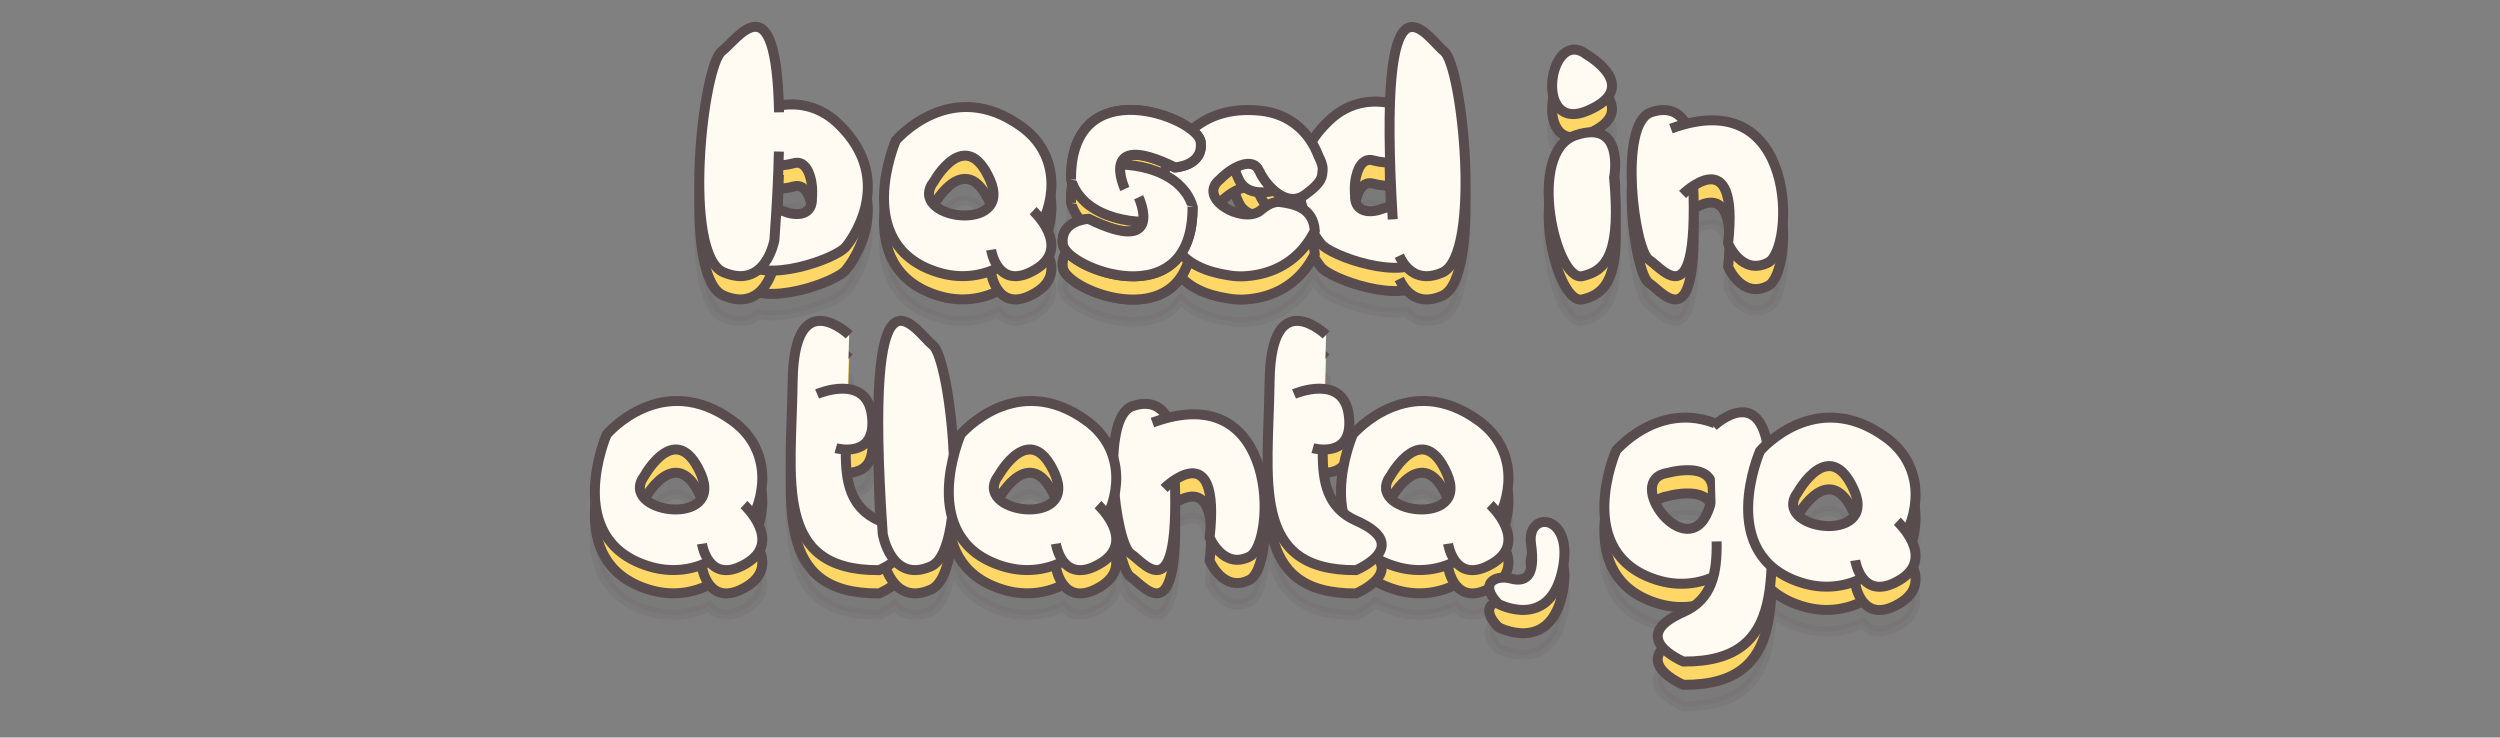 <?xml version="1.0" encoding="utf-8"?>
<!-- Generator: Adobe Illustrator 22.1.0, SVG Export Plug-In . SVG Version: 6.00 Build 0)  -->
<svg version="1.1" id="Layer_1" xmlns="http://www.w3.org/2000/svg" xmlns:xlink="http://www.w3.org/1999/xlink" x="0px" y="0px"
	 viewBox="0 0 1504.4 443.8" style="enable-background:new 0 0 1504.4 443.8;" xml:space="preserve">
<rect x="0" y="0" width="1504.4" height="443.8" fill="#808080" stroke="none"/>
<style type="text/css">
	.st0{opacity:0.1;fill:#584C4F;stroke:#584C4F;stroke-width:6;stroke-linecap:round;stroke-miterlimit:10;}
	.st1{fill:#FFD767;stroke:#584C4F;stroke-width:6;stroke-miterlimit:10;}
	.st2{fill:#FFFAF2;stroke:#584C4F;stroke-width:6;stroke-miterlimit:10;}
</style>
<g id="Layer_5">
</g>
<g id="Layer_3">
</g>
<path class="st0" d="M790.4,167.2c2.3,3.9,4.1,6.1,4.1,6.1c4.1,6.1,34.4,17.6,51.7,14.2c4.4,5,11.2,8.1,21.7,3.5
	c24-10.5,12.2-124.3,1.1-133.1c-8.8-7-30.1-42.5-32.6,31.1c-12.6-2.6-25.9,0.1-37,10.8c-4.3,4.2-7.7,8.4-10.3,12.6
	c-6.4-10.1-16.7-17.4-30.9-18.8c-19.1-1.9-32.2,3.7-41.2,11.6c-5-4-13-7.8-21.9-10c0,0,0,0-0.1,0c-1.7-0.4-3.4-0.8-5.2-1.1
	c-0.1,0-0.1,0-0.2,0c-0.5-0.1-1-0.2-1.5-0.2c-0.1,0-0.2,0-0.3,0c-0.5-0.1-1.1-0.1-1.6-0.2c0,0-0.1,0-0.1,0c-0.6-0.1-1.2-0.1-1.7-0.2
	c-0.1,0-0.1,0-0.2,0c-0.5,0-1-0.1-1.5-0.1c-0.2,0-0.3,0-0.5,0c-0.4,0-0.8,0-1.2,0c-0.2,0-0.4,0-0.5,0c-0.4,0-0.9,0-1.3,0
	c-0.1,0-0.2,0-0.4,0c-0.5,0-1.1,0-1.6,0.1c-0.2,0-0.4,0-0.6,0c-0.4,0-0.7,0.1-1,0.1c-0.2,0-0.5,0-0.7,0.1c-0.3,0-0.6,0.1-0.9,0.1
	c-0.2,0-0.5,0.1-0.7,0.1c-0.3,0-0.7,0.1-1,0.2c-0.3,0.1-0.6,0.1-0.9,0.2c-0.4,0.1-0.8,0.2-1.1,0.2c-0.3,0.1-0.5,0.1-0.7,0.2
	c-0.3,0.1-0.5,0.1-0.8,0.2c-0.3,0.1-0.5,0.1-0.8,0.2c-0.2,0.1-0.5,0.1-0.7,0.2c-0.3,0.1-0.5,0.2-0.8,0.3c-0.2,0.1-0.5,0.2-0.7,0.3
	c-0.5,0.2-1,0.4-1.4,0.6c-0.2,0.1-0.4,0.2-0.6,0.3c-0.3,0.1-0.5,0.3-0.8,0.4c-0.2,0.1-0.4,0.2-0.6,0.3c-0.3,0.1-0.5,0.3-0.8,0.4
	c-0.2,0.1-0.4,0.2-0.5,0.3c-0.3,0.2-0.5,0.3-0.8,0.5c-0.1,0.1-0.3,0.2-0.4,0.2c-0.5,0.3-1.1,0.7-1.6,1.1c-0.1,0.1-0.3,0.2-0.4,0.3
	c-0.3,0.2-0.5,0.4-0.8,0.6c-0.2,0.1-0.3,0.3-0.5,0.4c-0.2,0.2-0.5,0.4-0.7,0.7c-0.1,0.1-0.3,0.3-0.4,0.4c-0.8,0.8-1.6,1.7-2.4,2.6
	c-0.1,0.1-0.2,0.2-0.3,0.3c0,0-0.1,0.1-0.1,0.1c-0.2,0.3-0.4,0.6-0.7,0.9c-0.1,0.2-0.2,0.3-0.4,0.5c-0.2,0.3-0.4,0.6-0.6,0.9
	c-0.1,0.2-0.2,0.4-0.3,0.5c-0.2,0.3-0.4,0.7-0.6,1c-0.1,0.2-0.2,0.3-0.3,0.5c-0.4,0.7-0.7,1.4-1.1,2.2c-0.1,0.2-0.2,0.4-0.2,0.5
	c-0.2,0.3-0.3,0.7-0.4,1c-0.1,0.3-0.2,0.5-0.3,0.8c-0.1,0.3-0.3,0.7-0.4,1c-0.1,0.3-0.2,0.6-0.3,0.9c-0.1,0.3-0.2,0.7-0.3,1.1
	c-0.1,0.3-0.2,0.7-0.3,1c-0.1,0.3-0.2,0.7-0.3,1c-0.1,0.5-0.2,1-0.3,1.4c-0.1,0.5-0.2,0.9-0.3,1.4c-0.1,0.5-0.2,1-0.3,1.5
	c-0.1,0.3-0.1,0.7-0.2,1.1c-0.1,0.5-0.1,0.9-0.2,1.4c0,0.4-0.1,0.8-0.1,1.1c0,0.5-0.1,1-0.1,1.4c0,0.4-0.1,0.8-0.1,1.2
	c0,0.5-0.1,1.1-0.1,1.6c0,0.4,0,0.7,0,1.1c0,0.9,0,1.8,0,2.7c0,0,0,0,0,0c0,0,0,0.1,0,0.1l0,0c1.4,4.7,3.9,8.7,7.1,12
	c1.2,1.3,2.5,2.4,3.7,3.3c8.9,6.8,21.4,9.8,32.4,10.1c0,0.2-0.1,0.4-0.2,0.6c0,0,0,0,0,0c-0.1,0.2-0.1,0.4-0.2,0.5c0,0,0,0,0,0
	c-0.1,0.2-0.1,0.3-0.2,0.5c0,0,0,0,0,0c-0.1,0.2-0.2,0.3-0.3,0.5c0,0,0,0,0,0c-0.1,0.1-0.2,0.3-0.3,0.4c0,0,0,0,0,0.1
	c-0.1,0.1-0.2,0.3-0.3,0.4c0,0,0,0-0.1,0.1c-0.1,0.1-0.2,0.2-0.3,0.4c0,0,0,0-0.1,0.1c-0.1,0.1-0.2,0.2-0.4,0.3c0,0-0.1,0-0.1,0.1
	c-0.1,0.1-0.3,0.2-0.4,0.3c0,0-0.1,0.1-0.1,0.1c-0.1,0.1-0.3,0.2-0.4,0.3c0,0-0.1,0.1-0.1,0.1c-0.1,0.1-0.3,0.1-0.5,0.2
	c-0.1,0-0.1,0-0.2,0.1c-0.2,0.1-0.3,0.1-0.5,0.2c-0.1,0-0.1,0-0.2,0.1c-0.2,0.1-0.3,0.1-0.5,0.1c-0.1,0-0.1,0-0.2,0.1
	c-0.2,0-0.4,0.1-0.5,0.1c-0.1,0-0.2,0-0.2,0c-0.2,0-0.4,0.1-0.6,0.1c-0.1,0-0.2,0-0.3,0c-0.2,0-0.4,0-0.6,0c-0.1,0-0.2,0-0.3,0
	c-0.2,0-0.4,0-0.6,0c-0.1,0-0.2,0-0.3,0c-0.2,0-0.4,0-0.7,0c-0.1,0-0.2,0-0.4,0c-0.2,0-0.5,0-0.7-0.1c-0.1,0-0.3,0-0.4,0
	c-0.2,0-0.5-0.1-0.7-0.1c-0.2,0-0.3,0-0.5-0.1c-0.2,0-0.5-0.1-0.8-0.1c-0.2,0-0.3-0.1-0.5-0.1c-0.3-0.1-0.5-0.1-0.8-0.2
	c-0.2,0-0.3-0.1-0.5-0.1c-0.3-0.1-0.6-0.1-0.8-0.2c-0.2,0-0.4-0.1-0.6-0.1c-0.3-0.1-0.6-0.2-0.9-0.3c-0.2-0.1-0.4-0.1-0.6-0.2
	c-0.3-0.1-0.6-0.2-1-0.3c-0.2-0.1-0.4-0.1-0.6-0.2c-0.3-0.1-0.7-0.2-1-0.4c-0.2-0.1-0.4-0.1-0.6-0.2c-0.4-0.1-0.7-0.3-1.1-0.4
	c-0.2-0.1-0.4-0.1-0.6-0.2c-0.4-0.2-0.8-0.3-1.2-0.5c-0.2-0.1-0.4-0.1-0.6-0.2c-0.5-0.2-0.9-0.4-1.4-0.6c-0.2-0.1-0.3-0.1-0.5-0.2
	c-0.6-0.2-1.1-0.5-1.7-0.7c-0.1,0-0.2-0.1-0.3-0.1c-1.4-0.6-2.8-1.3-4.2-2c0,0-15.2,0.8-15.6,12.8c0,0.8,0,1.7,0.1,2.6c0,0,0,0,0,0
	c0,0.2,0.1,0.4,0.1,0.6c0,0.1,0,0.1,0.1,0.2c0,0.1,0.1,0.3,0.2,0.5c0,0.1,0.1,0.2,0.1,0.2c0.1,0.2,0.1,0.3,0.2,0.5
	c0,0.1,0.1,0.1,0.1,0.2c0.1,0.2,0.3,0.4,0.4,0.7c0,0,0,0.1,0.1,0.1c0.1,0.2,0.3,0.4,0.4,0.6c0.1,0.1,0.1,0.2,0.2,0.2
	c0.1,0.2,0.3,0.3,0.4,0.5c0.1,0.1,0.1,0.2,0.2,0.3c0.1,0.2,0.3,0.3,0.5,0.5c0.1,0.1,0.1,0.1,0.2,0.2c0.2,0.2,0.5,0.5,0.7,0.7
	c0.1,0.1,0.1,0.1,0.2,0.2c0.2,0.2,0.4,0.3,0.6,0.5c0.1,0.1,0.2,0.2,0.3,0.3c0.2,0.1,0.4,0.3,0.6,0.4c0.1,0.1,0.2,0.2,0.4,0.3
	c0.2,0.2,0.4,0.3,0.6,0.5c0.1,0.1,0.2,0.2,0.3,0.2c0.3,0.2,0.6,0.4,1,0.7c0.1,0.1,0.3,0.2,0.4,0.3c0.2,0.1,0.4,0.3,0.7,0.4
	c0.2,0.1,0.3,0.2,0.5,0.3c0.2,0.1,0.4,0.2,0.6,0.4c0.2,0.1,0.4,0.2,0.5,0.3c0.2,0.1,0.4,0.2,0.7,0.4c0.3,0.1,0.5,0.3,0.8,0.4
	c0.3,0.2,0.6,0.3,0.9,0.5c0.2,0.1,0.5,0.2,0.7,0.3c0.2,0.1,0.4,0.2,0.6,0.3c0.2,0.1,0.5,0.2,0.7,0.3c0.2,0.1,0.4,0.2,0.6,0.3
	c0.3,0.1,0.5,0.2,0.8,0.4c0.1,0.1,0.3,0.1,0.4,0.2c0.6,0.3,1.3,0.5,1.9,0.8c0.1,0,0.1,0.1,0.2,0.1c0.3,0.1,0.6,0.2,1,0.4
	c0.1,0.1,0.3,0.1,0.4,0.2c0.3,0.1,0.6,0.2,1,0.3c0.1,0,0.3,0.1,0.4,0.1c0.4,0.1,0.7,0.2,1.1,0.4c0,0,0,0,0,0
	c1.3,0.4,2.5,0.8,3.9,1.1c0.1,0,0.2,0,0.3,0.1c0.4,0.1,0.8,0.2,1.2,0.3c0.1,0,0.1,0,0.2,0c1.8,0.4,3.6,0.8,5.4,1.1c0,0,0.1,0,0.1,0
	c2.3,0.4,4.7,0.6,7.1,0.6c0,0,0,0,0,0c2.4,0.1,4.8,0,7.1-0.3c0,0,0,0,0,0c2.3-0.3,4.6-0.7,6.8-1.4c0,0,0,0,0,0
	c1.8-0.5,3.5-1.2,5.1-2c0,0,0,0,0,0c0.4-0.2,0.8-0.4,1.2-0.6c0,0,0,0,0.1,0c1.6-0.9,3.1-1.9,4.5-3.1c0,0,0.1-0.1,0.1-0.1
	c0.3-0.3,0.7-0.6,1-0.9c0,0,0.1-0.1,0.1-0.1c1.3-1.3,2.6-2.7,3.7-4.3c0.1-0.1,0.1-0.2,0.2-0.2c0.1-0.2,0.2-0.3,0.4-0.5
	c7.2,8.2,18.9,11.5,27.2,12.8c2.8,0.6,5.9,0.9,9.1,0.9c0.2,0,0.3,0,0.3,0l0,0c3.5-0.1,7.2-0.5,11.2-1.4
	C773.6,188.3,784.2,178.9,790.4,167.2z M816.3,131.2L816.3,131.2c0,0,1.3-5.3,4.8-7.3c1.4-0.8,3.2-1.1,5.3-0.4
	c0.1,0,0.2,0.1,0.4,0.1c1,0.3,2.2,0.6,3.5,0.7c1.9,0.3,4,0.4,6.2,0.4c0.2,8.1,0.6,16.9,1.1,26.5c-2.4,0.4-4.5,1-6,1.4
	c-1.1,0.3-1.7,0.6-1.7,0.6c-7.6,2.3-15.2,0.6-14.8-8.8C815.2,144.3,814.4,137.2,816.3,131.2z M674.4,125.9c0-0.1,0.1-0.3,0.1-0.4
	c0-0.1,0-0.1,0.1-0.2c0-0.1,0.1-0.2,0.1-0.4c0-0.1,0.1-0.1,0.1-0.2c0-0.1,0.1-0.2,0.1-0.3c0-0.1,0.1-0.2,0.1-0.2
	c0-0.1,0.1-0.2,0.1-0.3c0-0.1,0.1-0.2,0.1-0.3c0-0.1,0.1-0.1,0.1-0.2c0.1-0.1,0.1-0.2,0.2-0.3c0-0.1,0.1-0.1,0.1-0.2
	c0.1-0.1,0.2-0.2,0.2-0.3c0,0,0.1-0.1,0.1-0.1c0.1-0.1,0.2-0.2,0.3-0.3c0,0,0.1-0.1,0.1-0.1c0.1-0.1,0.2-0.2,0.4-0.3
	c0,0,0.1,0,0.1-0.1c0.1-0.1,0.3-0.2,0.4-0.3c0,0,0,0,0.1,0c0.2-0.1,0.3-0.2,0.5-0.3c0,0,0,0,0,0c3.9-1.9,11.3-1.4,24.5,4.5
	c-0.3,0.6-0.5,1.2-0.7,1.8c0,0-0.9,1.5-1.7,4.4C692.2,127.9,682.9,126.1,674.4,125.9C674.4,125.9,674.4,125.9,674.4,125.9z
	 M759.2,153c-0.3,0.3-0.7,0.6-1,0.8c-10.6,7.9-38.5-7.6-23.9-19.1c0,0,3.7-3.9,8.5-6.6c0.6,2.2,1.4,4.5,2.7,7
	c3.8,8,12.9,8.8,21.4,6.6c4.5,3.8,10,6.2,15.5,4c0.4,2.4,0.9,4.7,1.6,6.8c-4.3-2.7-9.6-3.5-13.5-4.1
	C766.5,147.9,762.3,150.4,759.2,153z"/>
<path class="st0" d="M615.1,103.5c-42.7-31.3-76,8-76,8s-27.3,62.7,24.8,79.2c13.5,4.3,26.2,2.6,37-2.8c3.7,4.8,10.4,8.1,22,1.3
	c14.8-8.7,9.8-21.2,4.5-28.8C636.5,141.3,634.8,118,615.1,103.5z M562.1,136.1c0,0,18.9-34.1,33.7-1S544.6,158.9,562.1,136.1z"/>
<path class="st0" d="M509.3,175c0,0,31.9-38.1-4.9-73.5c-10.7-10.3-23.6-13.2-35.8-11c-2.4-75.5-25-39.7-34.3-32.6
	c-11.7,8.8-24.1,122.6,1.1,133.1c9.8,4.1,16.6,2.1,21.2-2C473.9,193,505.2,181.2,509.3,175z M477.1,125.2c0.1,0,0.2-0.1,0.4-0.1
	c2.2-0.7,3.9-0.4,5.3,0.4c3.6,2.1,4.8,7.3,4.8,7.3l0,0c1.9,5.9,1.2,13.1,1.2,13.1c0.4,9.5-7.2,11.2-14.8,8.8c0,0-0.7-0.3-1.7-0.6
	c-1.2-0.4-3-0.9-5-1.2c0.6-9.7,1-18.5,1.2-26.7c1.8,0,3.6-0.2,5.1-0.4C474.9,125.8,476.1,125.5,477.1,125.2z"/>
<path class="st0" d="M952,193.1c15.9-3.3,23.2-15.8,19.2-59.2c0,0,6.8-35.6-23.2-25.5C917.9,118.4,936.1,196.4,952,193.1z"/>
<path class="st0" d="M955.4,93.6c33.3-14.3-0.5-33.7-0.5-33.7C932.2,42.2,922.1,107.9,955.4,93.6z"/>
<path class="st0" d="M992.4,183.4c8.2,5.3,29.5,34.9,26.6-44.5c9.6-6.3,26-11,21,34.6c0,0,8.2,19.6,24.1,11.5
	c15.3-7.9,18.2-100.8-49.5-83.4c-3-5.2-9.2-11.2-21.3-6.8C973.6,101.7,983.3,177.6,992.4,183.4z"/>
<path class="st0" d="M441.1,280.4c-42.7-31.3-76,8-76,8s-27.3,62.7,24.8,79.2c13.5,4.3,26.2,2.6,37-2.8c3.7,4.8,10.4,8.1,22,1.3
	c14.8-8.7,9.8-21.2,4.5-28.8C462.5,318.2,460.8,294.9,441.1,280.4z M388.1,312.9c0,0,18.9-34.1,33.7-1S370.6,335.8,388.1,312.9z"/>
<path class="st0" d="M752.1,361.8c15.3-7.9,18.2-100.8-49.5-83.4c-3-5.2-9.2-11.2-21.3-6.8c-7.6,2.7-10.8,15.6-11.4,30.8
	c-2.5-8.2-7.5-15.9-15.8-22c-42.7-31.3-76,8-76,8s-2.2,5.1-4.2,12.7c-1.3-31-7.1-62-12.6-66.4c-10.9-8.7-41.2-61.4-30.6,106.3
	c-0.6-0.3-1.1-0.5-1.8-0.8c-17-7.5-20.4-23-20-42.5l0-0.3c7.1,0.2,17.8-2.4,15.8-20.2c-1.3-11.5-7.8-15.5-14.7-16.3l1-32.5
	c0,0-33.2-31.7-34,27.9c-0.8,59.6-11.9,114.1,52,113.7c0,0,5.2-2.2,9.5-5.7c4.4,4.9,11.2,8,21.7,3.5c6.9-3,10.8-14.5,12.7-29.6
	c3.4,12.3,11.9,23.6,30,29.4c13.5,4.3,26.2,2.6,37-2.8c3.7,4.8,10.4,8.1,22,1.3c14.8-8.7,9.8-21.2,4.5-28.8
	c1.9-4.1,3.4-8.4,4.3-12.8c1.7,17.5,5.8,33.2,9.7,35.7c8.2,5.3,29.5,34.9,26.6-44.5c9.6-6.3,26-11,21,34.6
	C727.9,350.4,736.1,370,752.1,361.8z M601.1,312.9c0,0,18.9-34.1,33.7-1S583.6,335.8,601.1,312.9z"/>
<path class="st0" d="M816,370.1c0,0,6.9-2.9,11.5-7.5c3.3,1.9,7.1,3.6,11.4,5c13.5,4.3,26.2,2.6,37-2.8c3.7,4.8,10.4,8.1,22,1.3
	c14.8-8.7,9.8-21.2,4.5-28.8c9.1-19.2,7.4-42.5-12.3-57c-42.7-31.3-76,8-76,8s-10.8,24.7-5.9,47.2c-10.3-8.4-12.6-21.8-12.3-37.8
	l0-0.3c7.1,0.2,17.8-2.4,15.8-20.2c-1.3-11.5-7.8-15.5-14.7-16.3l1-32.5c0,0-33.2-31.7-34,27.9C763.2,316.1,752.1,370.5,816,370.1z
	 M837.1,312.9c0,0,18.9-34.1,33.7-1S819.6,335.8,837.1,312.9z"/>
<path class="st0" d="M1135.1,290.4c-33.5-24.6-61.2-5.6-71.6,3.6c-5.6-29.8-25-16.7-30.8-12c-34.7-13.9-60.2,16.1-60.2,16.1
	s-26.9,61.6,24.3,77.8c12.3,3.9,24,2.8,34.1-1.7c-2.6,9.3-7.9,16.5-17.9,21c-34.8,15.3,0,29.8,0,29.8c42.4,0.3,51.8-23.6,53-57.1
	c4.5,4,10.4,7.3,17.8,9.7c13.5,4.3,26.2,2.6,37-2.8c3.7,4.8,10.4,8.1,22,1.3c14.8-8.7,9.8-21.2,4.5-28.8
	C1156.5,328.2,1154.8,304.9,1135.1,290.4z M1028,334.2c-12.8,33.3-52.1-18.9-24.1-22.7C1004,311.5,1040.8,301,1028,334.2z
	 M1082.1,322.9c0,0,18.9-34.1,33.7-1S1064.6,345.8,1082.1,322.9z"/>
<path class="st0" d="M940.1,371.1c8.3-35.4-21.7-37.4-18.7-16.8c3,20.6-3.9,23.1-12.4,20.8s-19.6,2.4-7.3,15.2
	C901.6,390.4,931.8,406.5,940.1,371.1z"/>
<g>
	<g id="XMLID_29668_">
		<path id="XMLID_29670_" class="st1" d="M799.5,86.8c-36.8,35.4-4.9,73.5-4.9,73.5c5.1,7.7,51.2,23.6,61.6,8.7l0,0
			c10.4-14.9-0.5-23.7-6.8-28.8c-4.9-4-13.8-1.8-17.5-0.6c-1.1,0.3-1.7,0.6-1.7,0.6c-7.6,2.3-15.2,0.6-14.8-8.8
			c0,0-0.8-7.2,1.2-13.1v0c0,0,1.3-5.3,4.8-7.3c1.4-0.8,3.2-1.1,5.3-0.4c0.1,0,0.2,0.1,0.4,0.1c1,0.3,2.2,0.5,3.5,0.7
			c9,1.4,23.8-0.1,24.8-12.3c1.2-14.1-2.1-15.1-4.2-17.5c0,0,0,0,0,0c-2.1-2.5-8-3.6-8-3.6l0,0C828.5,72.7,812.4,74.3,799.5,86.8z"
			/>
		<path id="XMLID_29669_" class="st1" d="M842,167.9c3.7,7.7,11.2,16.5,25.9,10.1c24-10.5,12.2-124.3,1.1-133.1
			c-10.8-8.6-40.6-60.3-30.9,101.1"/>
	</g>
	<g id="XMLID_29665_">
		<path id="XMLID_29667_" class="st1" d="M760.8,94.2c0,0-8.9-6.2-12.7-1.4c-3.8,4.9-10.4,13.1-2.6,29.3c7.8,16.2,37,2.8,39.8-4.7"
			/>
		<path id="XMLID_29666_" class="st1" d="M793.5,108.1L793.5,108.1c-5.4-14.4-17.2-25.7-35.2-27.5c-36-3.6-50.8,19.7-56.4,33.9
			c0,0-1.3,2.1-2.2,6.3c-0.7,2.5-0.9,4.6-0.8,5.5c-0.5,7.8,0.8,19.3,8,34.6c5.9,12.4,21,16.9,31,18.5c2.8,0.6,5.9,0.9,9.1,0.9
			c0.2,0,0.3,0,0.3,0l0,0c3.5-0.1,7.2-0.5,11.2-1.4c15.8-3.6,26.6-13.7,32.7-26.1c-1-14.3-13.3-16.1-20.7-17.2
			c-4-0.6-8.2,1.9-11.3,4.5c-0.3,0.3-0.7,0.6-1,0.8c-10.6,7.9-38.5-7.6-23.9-19.1c0,0,5-5.3,10.8-7.7h0c0,0,4.9-2.5,8.8-1.1
			c1.5,0.5,2.9,1.7,3.8,3.8c0,0.1,0.1,0.2,0.2,0.3c0.4,1,1,2,1.7,3.2c4.8,7.8,15.6,18.2,25.6,11c11.5-8.3,10.2-11.5,10.7-14.7l0,0
			C796.4,113.3,793.5,108.1,793.5,108.1z"/>
	</g>
	<g id="XMLID_29657_">
		<g id="XMLID_29659_">
			<path id="XMLID_29664_" class="st1" d="M588.3,96.7"/>
			<path id="XMLID_29661_" class="st1" d="M615.1,90.5c-42.7-31.3-76,8-76,8s-27.3,62.7,24.8,79.2
				C615.9,194.4,657.8,121.9,615.1,90.5z M595.7,122.1c14.7,33.1-51.1,23.8-33.7,1C562.1,123.1,581,89,595.7,122.1z"/>
			<path id="XMLID_29660_" class="st1" d="M598.3,86.5"/>
		</g>
		<path id="XMLID_29658_" class="st1" d="M596.4,164.3c0,0,3.8,25.4,26.5,12s-1.2-35.5-1.2-35.5"/>
	</g>
	<g id="XMLID_29654_">
		<path id="XMLID_29656_" class="st1" d="M504.5,88.5c36.8,35.4,4.9,73.5,4.9,73.5c-5.1,7.7-51.2,23.6-61.6,8.7l0,0
			c-10.4-14.9,0.5-23.7,6.8-28.8c4.9-4,13.8-1.8,17.5-0.6c1.1,0.3,1.7,0.6,1.7,0.6c7.6,2.3,15.2,0.6,14.8-8.8c0,0,0.8-7.2-1.2-13.1
			l0,0c0,0-1.3-5.3-4.8-7.3c-1.4-0.8-3.2-1.1-5.3-0.4c-0.1,0-0.2,0.1-0.4,0.1c-1,0.3-2.2,0.5-3.5,0.7c-9,1.4-23.8-0.1-24.8-12.3
			c-1.2-14.1,2.1-15.1,4.2-17.5c0,0,0,0,0,0c2.1-2.5,8-3.6,8-3.6l0,0C475.4,74.4,491.5,76,504.5,88.5z"/>
		<path id="XMLID_29655_" class="st1" d="M468.7,105.2c-0.3,14.9-1.2,32.5-2.7,53.3c0,0-5.3,30-30.5,19.4
			c-25.2-10.5-12.8-124.3-1.1-133.1c9.5-7.2,32.8-44.2,34.4,36.8"/>
	</g>
	<g id="XMLID_29650_">
		<g id="XMLID_29652_">
			<path id="XMLID_29653_" class="st1" d="M971.3,120.9c0,0,6.8-35.6-23.2-25.5c-30.1,10.1-11.9,88.1,4,84.8
				C967.9,176.8,975.3,164.3,971.3,120.9z"/>
		</g>
		<path id="XMLID_29651_" class="st1" d="M954.9,46.9c0,0,33.8,19.4,0.5,33.7C922.1,94.9,932.2,29.2,954.9,46.9z"/>
	</g>
	<g id="XMLID_29647_">
		<path id="XMLID_29649_" class="st1" d="M1017,94.7c0,0-4.1-20-23.7-13c-19.6,7-10,82.9-0.9,88.7
			C1001.5,176.3,1026.8,212.4,1017,94.7z"/>
		<path id="XMLID_29648_" class="st1" d="M1012.5,131c0,0,34.4-34,27.4,29.5c0,0,8.2,19.6,24.1,11.5c16-8.2,18.4-108.9-58.5-80.6"/>
	</g>
	<g id="XMLID_29643_">
		<path id="XMLID_29646_" class="st1" d="M707.1,114.8c0,0,17.3-0.9,15.4-15.4c-1.5-11.5-49.9-32.5-69.7-7.4
			c-5.2,6.5-8.4,16.2-8.3,30c0,0,0,0.1,0,0.1c1.4,4.7,3.9,8.7,7.1,12c1.2,1.3,2.5,2.4,3.7,3.3c8.9,6.8,21.4,9.8,32.4,10.1
			c-1.6,6.2-9,9.7-32.7-1.8c0,0-17.3,0.9-15.4,15.4c1.5,11.5,50,32.5,69.8,7.4c5.2-6.6,8.4-16.2,8.3-30c0,0,0-0.1,0-0.1
			c-1.4-4.8-3.9-8.7-7.1-12c-1.2-1.3-2.5-2.4-3.7-3.3c-8.9-6.8-21.4-9.8-32.4-10.1C676,106.7,683.5,103.3,707.1,114.8z"/>
		<path id="XMLID_29645_" class="st1" d="M685.2,132.7c0,0,16.6,35.8-30.2,13c0,0-17.3,0.9-15.4,15.4c1.9,14.5,78.5,44.1,78-22.8"/>
		<path id="XMLID_29644_" class="st1" d="M676.9,127.7c0,0-16.6-35.8,30.2-13c0,0,17.3-0.9,15.4-15.4c-1.9-14.5-78.5-44.1-78,22.8"
			/>
	</g>
	<g id="XMLID_29678_">
		<g id="XMLID_29680_">
			<path id="XMLID_29685_" class="st1" d="M414.3,273.6"/>
			<path id="XMLID_29682_" class="st1" d="M441.1,267.4c-42.7-31.3-76,8-76,8s-27.3,62.7,24.8,79.2
				C441.9,371.2,483.8,298.7,441.1,267.4z M421.7,299c14.7,33.1-51.1,23.8-33.7,1C388.1,299.9,407,265.8,421.7,299z"/>
			<path id="XMLID_29681_" class="st1" d="M424.3,263.4"/>
		</g>
		<path id="XMLID_29679_" class="st1" d="M422.4,341.2c0,0,3.8,25.4,26.5,12c22.8-13.4-1.2-35.5-1.2-35.5"/>
	</g>
	<g id="XMLID_29675_">
		<path id="XMLID_29677_" class="st1" d="M705,271.5c0,0-4.1-20-23.7-13c-19.6,7-10,82.9-0.9,88.7
			C689.5,353.2,714.8,389.3,705,271.5z"/>
		<path id="XMLID_29676_" class="st1" d="M700.5,307.9c0,0,34.4-34,27.4,29.5c0,0,8.2,19.6,24.1,11.5s18.4-108.9-58.5-80.6"/>
	</g>
	<g id="XMLID_29672_">
		<path id="XMLID_29674_" class="st1" d="M511,215.5c0,0-33.2-31.7-34,27.9s-11.9,114.1,52,113.7c0,0,34.8-14.5,0-29.8
			c-17-7.5-20.4-23-20-42.5"/>
		<path id="XMLID_29673_" class="st1" d="M503,283.7c0,0,24.8,6.9,21.7-19.4c-3-26.2-33-13.2-33-13.2"/>
	</g>
	<path id="XMLID_29671_" class="st1" d="M531.2,335.4c0,0,5,30,29,19.4c24-10.5,12.2-124.3,1.1-133.1S519.2,158.8,531.2,335.4z"/>
	<g id="XMLID_29686_">
		<g id="XMLID_29688_">
			<path id="XMLID_29693_" class="st1" d="M627.3,273.6"/>
			<path id="XMLID_29690_" class="st1" d="M654.1,267.4c-42.7-31.3-76,8-76,8s-27.3,62.7,24.8,79.2
				C654.9,371.2,696.8,298.7,654.1,267.4z M634.7,299c14.7,33.1-51.1,23.8-33.7,1C601.1,299.9,620,265.8,634.7,299z"/>
			<path id="XMLID_29689_" class="st1" d="M637.3,263.4"/>
		</g>
		<path id="XMLID_29687_" class="st1" d="M635.4,341.2c0,0,3.8,25.4,26.5,12c22.8-13.4-1.2-35.5-1.2-35.5"/>
	</g>
	<g id="XMLID_29697_">
		<g id="XMLID_29699_">
			<path id="XMLID_29704_" class="st1" d="M863.3,273.6"/>
			<path id="XMLID_29701_" class="st1" d="M890.1,267.4c-42.7-31.3-76,8-76,8s-27.3,62.7,24.8,79.2
				C890.9,371.2,932.8,298.7,890.1,267.4z M870.7,299c14.7,33.1-51.1,23.8-33.7,1C837.1,299.9,856,265.8,870.7,299z"/>
			<path id="XMLID_29700_" class="st1" d="M873.3,263.4"/>
		</g>
		<path id="XMLID_29698_" class="st1" d="M871.4,341.2c0,0,3.8,25.4,26.5,12c22.8-13.4-1.2-35.5-1.2-35.5"/>
	</g>
	<g id="XMLID_29694_">
		<path id="XMLID_29696_" class="st1" d="M798,215.5c0,0-33.2-31.7-34,27.9s-11.9,114.1,52,113.7c0,0,34.8-14.5,0-29.8
			c-17-7.5-20.4-23-20-42.5"/>
		<path id="XMLID_29695_" class="st1" d="M790,283.7c0,0,24.8,6.9,21.7-19.4c-3-26.2-33-13.2-33-13.2"/>
	</g>
	<g id="XMLID_29713_">
		<path id="XMLID_29719_" class="st1" d="M1020.9,282.7"/>
		<path id="XMLID_29716_" class="st1" d="M1047.2,277.2c-41.9-30.8-74.7,7.9-74.7,7.9s-26.9,61.6,24.3,77.8
			C1048,379.2,1089.1,308,1047.2,277.2z M1028,321.2c-12.8,33.3-52.1-18.9-24.1-22.7C1004,298.5,1040.8,288,1028,321.2z"/>
		<path id="XMLID_29715_" class="st1" d="M1031,272.6"/>
		<path id="XMLID_29714_" class="st1" d="M1031,270.5c0,0,33.2-31.7,34,27.9s11.9,114.1-52,113.7c0,0-34.8-14.5,0-29.8
			c17-7.5,20.4-23,20-42.5"/>
	</g>
	<g id="XMLID_29705_">
		<g id="XMLID_29707_">
			<path id="XMLID_29712_" class="st1" d="M1108.3,283.6"/>
			<path id="XMLID_29709_" class="st1" d="M1135.1,277.4c-42.7-31.3-76,8-76,8s-27.3,62.7,24.8,79.2
				C1135.9,381.2,1177.8,308.7,1135.1,277.4z M1115.7,309c14.7,33.1-51.1,23.8-33.7,1C1082.1,309.9,1101,275.8,1115.7,309z"/>
			<path id="XMLID_29708_" class="st1" d="M1118.3,273.4"/>
		</g>
		<path id="XMLID_29706_" class="st1" d="M1116.4,351.2c0,0,3.8,25.4,26.5,12c22.8-13.4-1.2-35.5-1.2-35.5"/>
	</g>
	<path id="XMLID_29720_" class="st1" d="M901.6,377.4c0,0,30.2,16.1,38.4-19.3s-21.7-37.4-18.7-16.8c3,20.6-3.9,23.1-12.4,20.8
		C900.4,359.9,889.3,364.6,901.6,377.4z"/>
</g>
<g>
	<g id="XMLID_30384_">
		<path id="XMLID_30386_" class="st2" d="M799.5,72.8c-36.8,35.4-4.9,73.5-4.9,73.5c5.1,7.7,51.2,23.6,61.6,8.7l0,0
			c10.4-14.9-0.5-23.7-6.8-28.8c-4.9-4-13.8-1.8-17.5-0.6c-1.1,0.3-1.7,0.6-1.7,0.6c-7.6,2.3-15.2,0.6-14.8-8.8
			c0,0-0.8-7.2,1.2-13.1v0c0,0,1.3-5.3,4.8-7.3c1.4-0.8,3.2-1.1,5.3-0.4c0.1,0,0.2,0.1,0.4,0.1c1,0.3,2.2,0.5,3.5,0.7
			c9,1.4,23.8-0.1,24.8-12.3c1.2-14.1-2.1-15.1-4.2-17.5c0,0,0,0,0,0c-2.1-2.5-8-3.6-8-3.6l0,0C828.5,58.7,812.4,60.3,799.5,72.8z"
			/>
		<path id="XMLID_30385_" class="st2" d="M842,153.9c3.7,7.7,11.2,16.5,25.9,10.1c24-10.5,12.2-124.3,1.1-133.1
			c-10.8-8.6-40.6-60.3-30.9,101.1"/>
	</g>
	<g id="XMLID_30381_">
		<path id="XMLID_30383_" class="st2" d="M760.8,80.2c0,0-8.9-6.2-12.7-1.4c-3.8,4.9-10.4,13.1-2.6,29.3c7.8,16.2,37,2.8,39.8-4.7"
			/>
		<path id="XMLID_30382_" class="st2" d="M793.5,94.1L793.5,94.1c-5.4-14.4-17.2-25.7-35.2-27.5c-36-3.6-50.8,19.7-56.4,33.9
			c0,0-1.3,2.1-2.2,6.3c-0.7,2.5-0.9,4.6-0.8,5.5c-0.5,7.8,0.8,19.3,8,34.6c5.9,12.4,21,16.9,31,18.5c2.8,0.6,5.9,0.9,9.1,0.9
			c0.2,0,0.3,0,0.3,0l0,0c3.5-0.1,7.2-0.5,11.2-1.4c15.8-3.6,26.6-13.7,32.7-26.1c-1-14.3-13.3-16.1-20.7-17.2
			c-4-0.6-8.2,1.9-11.3,4.5c-0.3,0.3-0.7,0.6-1,0.8c-10.6,7.9-38.5-7.6-23.9-19.1c0,0,5-5.3,10.8-7.7h0c0,0,4.9-2.5,8.8-1.1
			c1.5,0.5,2.9,1.7,3.8,3.8c0,0.1,0.1,0.2,0.2,0.3c0.4,1,1,2,1.7,3.2c4.8,7.8,15.6,18.2,25.6,11c11.5-8.3,10.2-11.5,10.7-14.7l0,0
			C796.4,99.3,793.5,94.1,793.5,94.1z"/>
	</g>
	<g id="XMLID_30373_">
		<g id="XMLID_30375_">
			<path id="XMLID_30380_" class="st2" d="M588.3,82.7"/>
			<path id="XMLID_30377_" class="st2" d="M615.1,76.5c-42.7-31.3-76,8-76,8s-27.3,62.7,24.8,79.2
				C615.9,180.4,657.8,107.9,615.1,76.5z M595.7,108.1c14.7,33.1-51.1,23.8-33.7,1C562.1,109.1,581,75,595.7,108.1z"/>
			<path id="XMLID_30376_" class="st2" d="M598.3,72.5"/>
		</g>
		<path id="XMLID_30374_" class="st2" d="M596.4,150.3c0,0,3.8,25.4,26.5,12s-1.2-35.5-1.2-35.5"/>
	</g>
	<g id="XMLID_30370_">
		<path id="XMLID_30372_" class="st2" d="M504.5,74.5c36.8,35.4,4.9,73.5,4.9,73.5c-5.1,7.7-51.2,23.6-61.6,8.7l0,0
			c-10.4-14.9,0.5-23.7,6.8-28.8c4.9-4,13.8-1.8,17.5-0.6c1.1,0.3,1.7,0.6,1.7,0.6c7.6,2.3,15.2,0.6,14.8-8.8c0,0,0.8-7.2-1.2-13.1
			l0,0c0,0-1.3-5.3-4.8-7.3c-1.4-0.8-3.2-1.1-5.3-0.4c-0.1,0-0.2,0.1-0.4,0.1c-1,0.3-2.2,0.5-3.5,0.7c-9,1.4-23.8-0.1-24.8-12.3
			c-1.2-14.1,2.1-15.1,4.2-17.5c0,0,0,0,0,0c2.1-2.5,8-3.6,8-3.6l0,0C475.4,60.4,491.5,62,504.5,74.5z"/>
		<path id="XMLID_30371_" class="st2" d="M468.7,91.2c-0.3,14.9-1.2,32.5-2.7,53.3c0,0-5.3,30-30.5,19.4
			c-25.2-10.5-12.8-124.3-1.1-133.1c9.5-7.2,32.8-44.2,34.4,36.8"/>
	</g>
	<g id="XMLID_30366_">
		<g id="XMLID_30368_">
			<path id="XMLID_30369_" class="st2" d="M971.3,106.9c0,0,6.8-35.6-23.2-25.5c-30.1,10.1-11.9,88.1,4,84.8
				C967.9,162.8,975.3,150.3,971.3,106.9z"/>
		</g>
		<path id="XMLID_30367_" class="st2" d="M954.9,32.9c0,0,33.8,19.4,0.5,33.7C922.1,80.9,932.2,15.2,954.9,32.9z"/>
	</g>
	<g id="XMLID_30363_">
		<path id="XMLID_30365_" class="st2" d="M1017,80.7c0,0-4.1-20-23.7-13c-19.6,7-10,82.9-0.9,88.7
			C1001.5,162.3,1026.8,198.4,1017,80.7z"/>
		<path id="XMLID_30364_" class="st2" d="M1012.5,117c0,0,34.4-34,27.4,29.5c0,0,8.2,19.6,24.1,11.5c16-8.2,18.4-108.9-58.5-80.6"/>
	</g>
	<g id="XMLID_30359_">
		<path id="XMLID_30362_" class="st2" d="M707.1,100.8c0,0,17.3-0.9,15.4-15.4c-1.5-11.5-49.9-32.5-69.7-7.4
			c-5.2,6.5-8.4,16.2-8.3,30c0,0,0,0.1,0,0.1c1.4,4.7,3.9,8.7,7.1,12c1.2,1.3,2.5,2.4,3.7,3.3c8.9,6.8,21.4,9.8,32.4,10.1
			c-1.6,6.2-9,9.7-32.7-1.8c0,0-17.3,0.9-15.4,15.4c1.5,11.5,50,32.5,69.8,7.4c5.2-6.6,8.4-16.2,8.3-30c0,0,0-0.1,0-0.1
			c-1.4-4.8-3.9-8.7-7.1-12c-1.2-1.3-2.5-2.4-3.7-3.3c-8.9-6.8-21.4-9.8-32.4-10.1C676,92.7,683.5,89.3,707.1,100.8z"/>
		<path id="XMLID_30361_" class="st2" d="M685.2,118.7c0,0,16.6,35.8-30.2,13c0,0-17.3,0.9-15.4,15.4c1.9,14.5,78.5,44.1,78-22.8"/>
		<path id="XMLID_30360_" class="st2" d="M676.9,113.7c0,0-16.6-35.8,30.2-13c0,0,17.3-0.9,15.4-15.4c-1.9-14.5-78.5-44.1-78,22.8"
			/>
	</g>
	<g id="XMLID_30351_">
		<g id="XMLID_30353_">
			<path id="XMLID_30358_" class="st2" d="M414.3,259.6"/>
			<path id="XMLID_30355_" class="st2" d="M441.1,253.4c-42.7-31.3-76,8-76,8s-27.3,62.7,24.8,79.2
				C441.9,357.2,483.8,284.7,441.1,253.4z M421.7,285c14.7,33.1-51.1,23.8-33.7,1C388.1,285.9,407,251.8,421.7,285z"/>
			<path id="XMLID_30354_" class="st2" d="M424.3,249.4"/>
		</g>
		<path id="XMLID_30352_" class="st2" d="M422.4,327.2c0,0,3.8,25.4,26.5,12c22.8-13.4-1.2-35.5-1.2-35.5"/>
	</g>
	<g id="XMLID_30348_">
		<path id="XMLID_30350_" class="st2" d="M705,257.5c0,0-4.1-20-23.7-13c-19.6,7-10,82.9-0.9,88.7
			C689.5,339.2,714.8,375.3,705,257.5z"/>
		<path id="XMLID_30349_" class="st2" d="M700.5,293.9c0,0,34.4-34,27.4,29.5c0,0,8.2,19.6,24.1,11.5s18.4-108.9-58.5-80.6"/>
	</g>
	<g id="XMLID_30345_">
		<path id="XMLID_30347_" class="st2" d="M511,201.5c0,0-33.2-31.7-34,27.9s-11.9,114.1,52,113.7c0,0,34.8-14.5,0-29.8
			c-17-7.5-20.4-23-20-42.5"/>
		<path id="XMLID_30346_" class="st2" d="M503,269.7c0,0,24.8,6.9,21.7-19.4c-3-26.2-33-13.2-33-13.2"/>
	</g>
	<path id="XMLID_30344_" class="st2" d="M531.2,321.4c0,0,5,30,29,19.4c24-10.5,12.2-124.3,1.1-133.1S519.2,144.8,531.2,321.4z"/>
	<g id="XMLID_30336_">
		<g id="XMLID_30338_">
			<path id="XMLID_30343_" class="st2" d="M627.3,259.6"/>
			<path id="XMLID_30340_" class="st2" d="M654.1,253.4c-42.7-31.3-76,8-76,8s-27.3,62.7,24.8,79.2
				C654.9,357.2,696.8,284.7,654.1,253.4z M634.7,285c14.7,33.1-51.1,23.8-33.7,1C601.1,285.9,620,251.8,634.7,285z"/>
			<path id="XMLID_30339_" class="st2" d="M637.3,249.4"/>
		</g>
		<path id="XMLID_30337_" class="st2" d="M635.4,327.2c0,0,3.8,25.4,26.5,12c22.8-13.4-1.2-35.5-1.2-35.5"/>
	</g>
	<g id="XMLID_30328_">
		<g id="XMLID_30330_">
			<path id="XMLID_30335_" class="st2" d="M863.3,259.6"/>
			<path id="XMLID_30332_" class="st2" d="M890.1,253.4c-42.7-31.3-76,8-76,8s-27.3,62.7,24.8,79.2
				C890.9,357.2,932.8,284.7,890.1,253.4z M870.7,285c14.7,33.1-51.1,23.8-33.7,1C837.1,285.9,856,251.8,870.7,285z"/>
			<path id="XMLID_30331_" class="st2" d="M873.3,249.4"/>
		</g>
		<path id="XMLID_30329_" class="st2" d="M871.4,327.2c0,0,3.8,25.4,26.5,12c22.8-13.4-1.2-35.5-1.2-35.5"/>
	</g>
	<g id="XMLID_30325_">
		<path id="XMLID_30327_" class="st2" d="M798,201.5c0,0-33.2-31.7-34,27.9s-11.9,114.1,52,113.7c0,0,34.8-14.5,0-29.8
			c-17-7.5-20.4-23-20-42.5"/>
		<path id="XMLID_30326_" class="st2" d="M790,269.7c0,0,24.8,6.9,21.7-19.4c-3-26.2-33-13.2-33-13.2"/>
	</g>
	<g id="XMLID_30318_">
		<path id="XMLID_30324_" class="st2" d="M1020.9,268.7"/>
		<path id="XMLID_30321_" class="st2" d="M1047.2,263.2c-41.9-30.8-74.7,7.9-74.7,7.9s-26.9,61.6,24.3,77.8
			C1048,365.2,1089.1,294,1047.2,263.2z M1028,307.2c-12.8,33.3-52.1-18.9-24.1-22.7C1004,284.5,1040.8,274,1028,307.2z"/>
		<path id="XMLID_30320_" class="st2" d="M1031,258.6"/>
		<path id="XMLID_30319_" class="st2" d="M1031,256.5c0,0,33.2-31.7,34,27.9s11.9,114.1-52,113.7c0,0-34.8-14.5,0-29.8
			c17-7.5,20.4-23,20-42.5"/>
	</g>
	<g id="XMLID_30310_">
		<g id="XMLID_30312_">
			<path id="XMLID_30317_" class="st2" d="M1108.3,269.6"/>
			<path id="XMLID_30314_" class="st2" d="M1135.1,263.4c-42.7-31.3-76,8-76,8s-27.3,62.7,24.8,79.2
				C1135.9,367.2,1177.8,294.7,1135.1,263.4z M1115.7,295c14.7,33.1-51.1,23.8-33.7,1C1082.1,295.9,1101,261.8,1115.7,295z"/>
			<path id="XMLID_30313_" class="st2" d="M1118.3,259.4"/>
		</g>
		<path id="XMLID_30311_" class="st2" d="M1116.4,337.2c0,0,3.8,25.4,26.5,12c22.8-13.4-1.2-35.5-1.2-35.5"/>
	</g>
	<path id="XMLID_30309_" class="st2" d="M901.6,363.4c0,0,30.2,16.1,38.4-19.3s-21.7-37.4-18.7-16.8c3,20.6-3.9,23.1-12.4,20.8
		C900.4,345.9,889.3,350.6,901.6,363.4z"/>
</g>
</svg>
